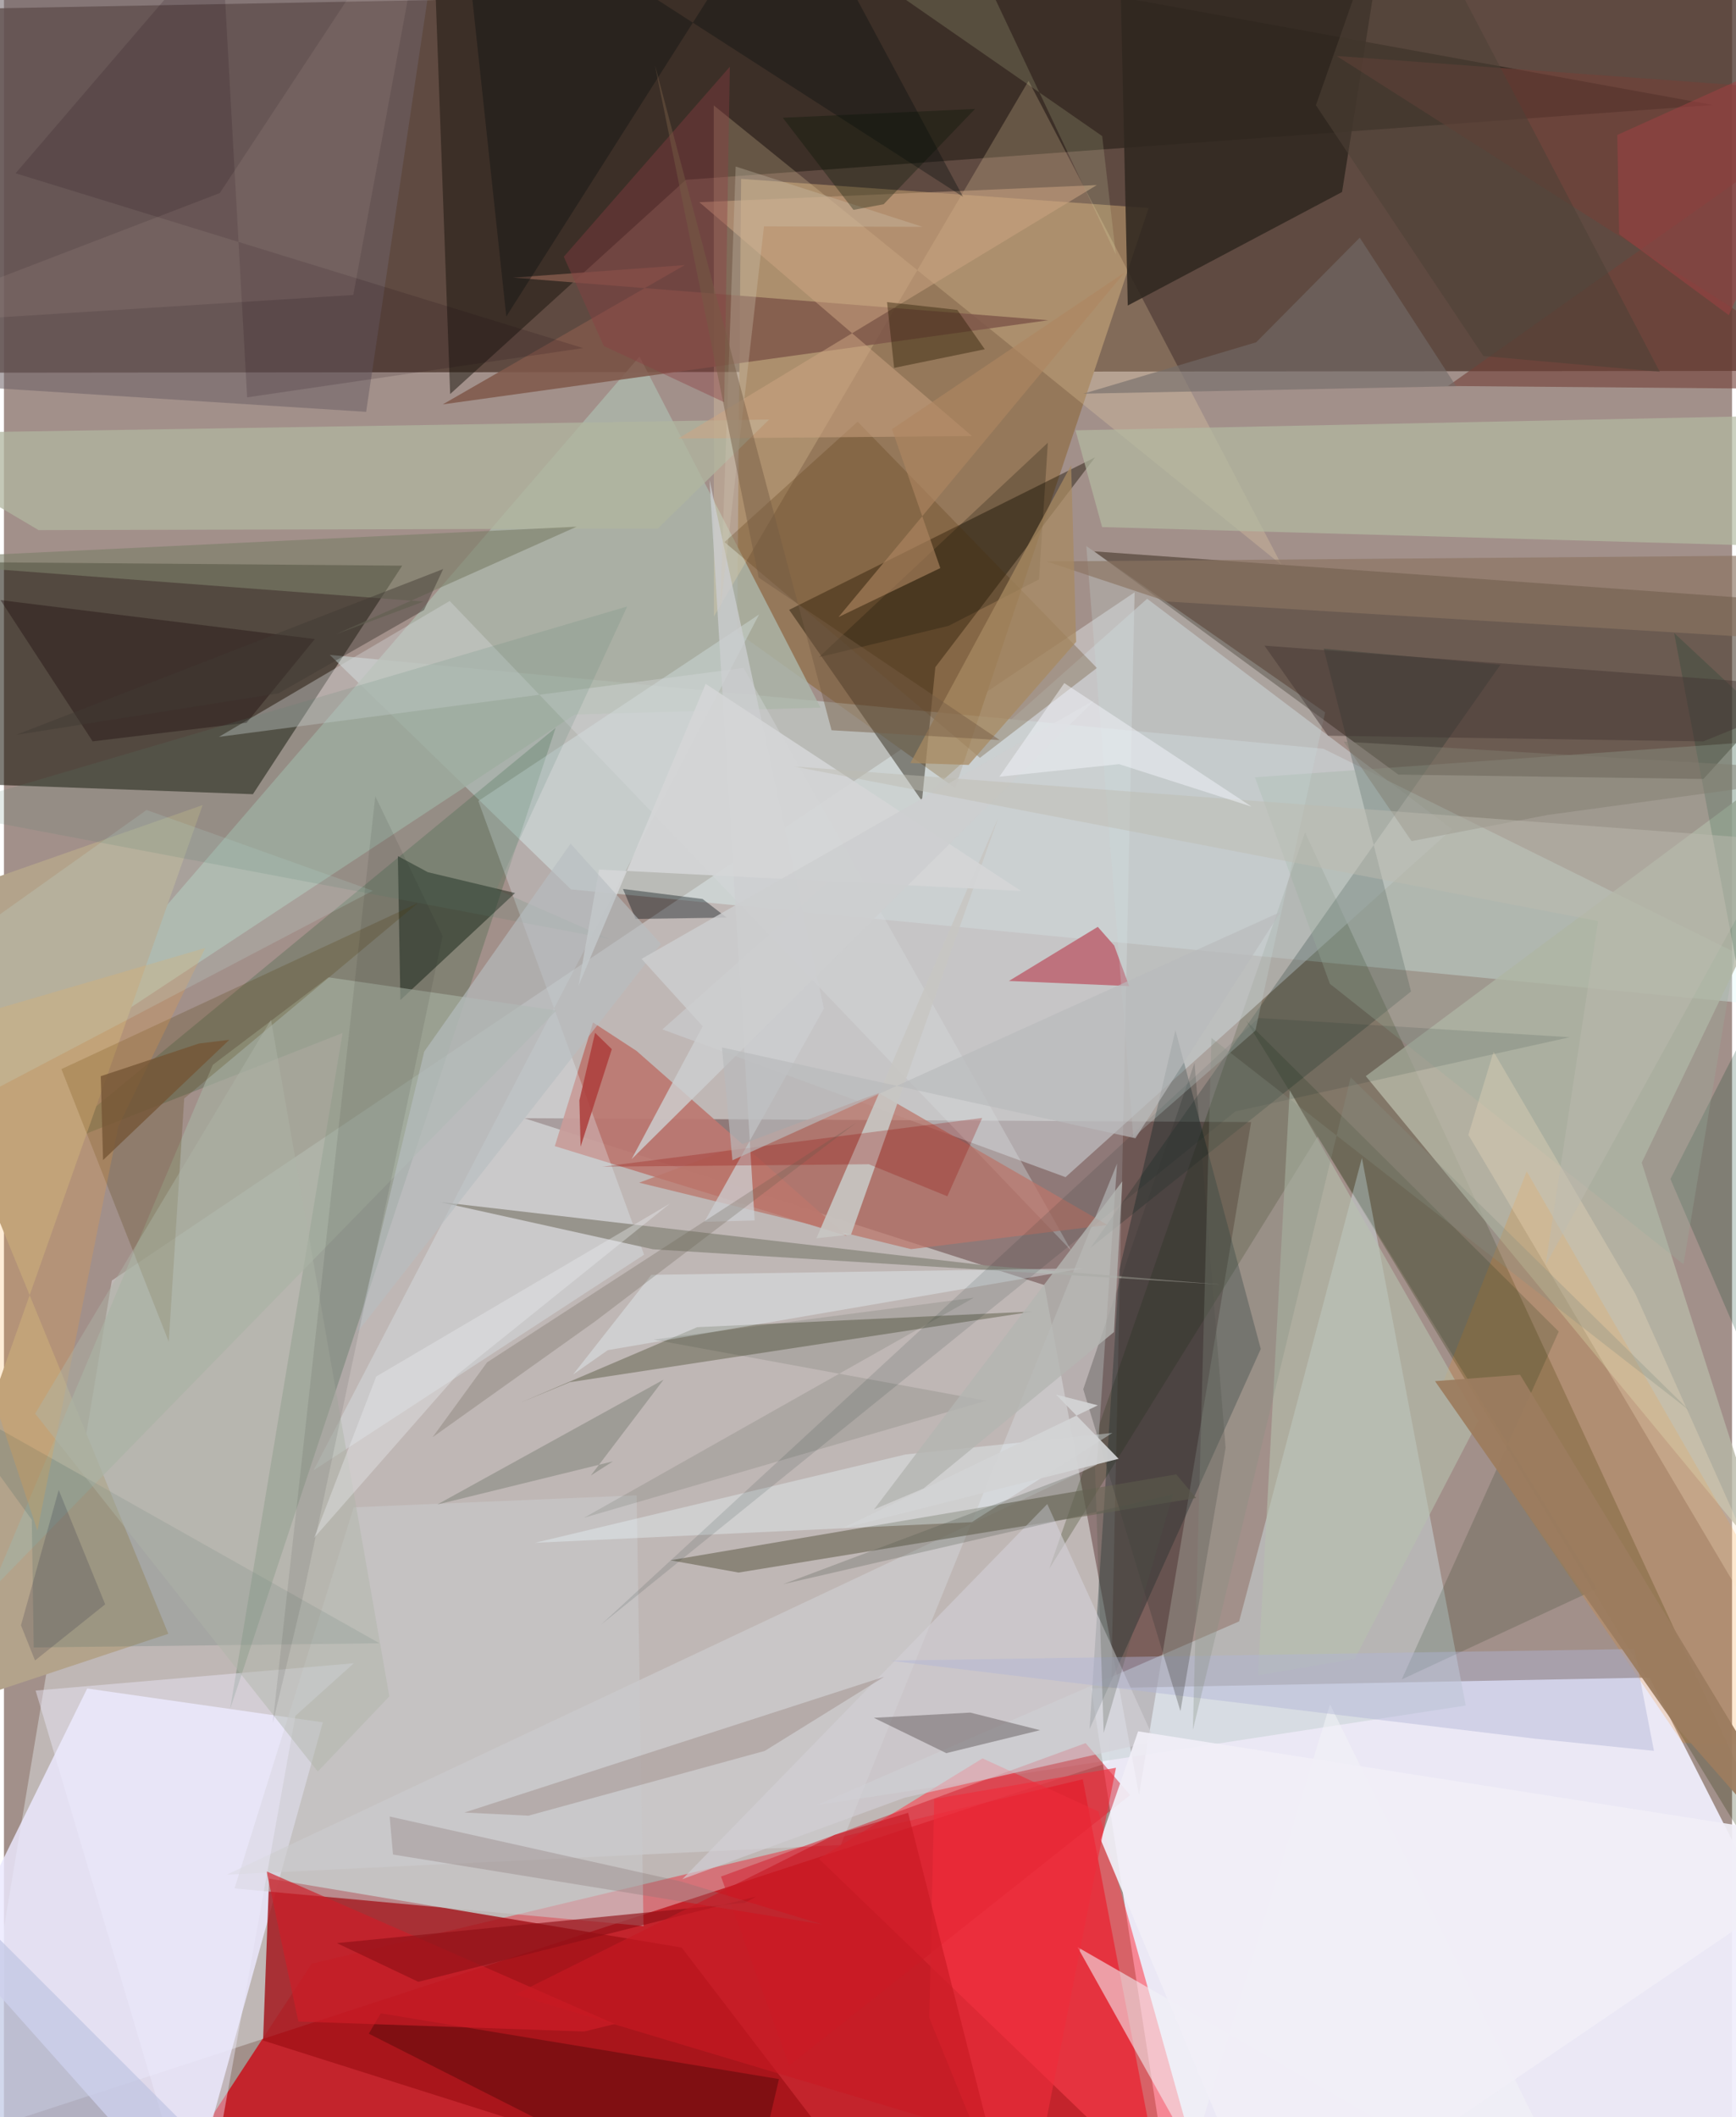 <svg xmlns="http://www.w3.org/2000/svg" width="228" height="278" viewBox="0 0 836 1024"><path fill="#a2908a" d="M0 0h836v1024H0z"/><path fill="#4c362d" fill-opacity=".773" d="M-17.234 180.265L-60.915 5.11 898-13.052v192.394z"/><path fill="#f0eefb" fill-opacity=".937" d="M567.718 1086L898 1011.982 796.081 811.386l-270.108 5.231z"/><path fill="#cc0814" fill-opacity=".788" d="M59.79 1085.846l505.203.154-43.091-225.43-372.993 89.183z"/><path fill="#f2fcff" fill-opacity=".365" d="M-16.692 1032.567l551.53-180.242 12.137-565.829L52.192 619.342z"/><path fill="#100c01" fill-opacity=".537" d="M120.436 384.13l72.227-110.534-238.493-1.952-1.569 106.362z"/><path fill="#320000" fill-opacity=".337" d="M503.31 621.546l45.788 246.494 54.241-325.332-351.605-1.869z"/><path fill="#95785a" d="M553.765 100.601l-197.15-14.078-1.958 219.196 105.531 75.452z"/><path fill="#403124" fill-opacity=".553" d="M822.148 376.772L898 293.178l-370.618-26.503 147.19 107.968z"/><path fill="#e0fdfd" fill-opacity=".392" d="M638.343 362.152L157.628 316.76l116.708 113.4L898 490.61z"/><path fill="#ebe9fe" fill-opacity=".824" d="M-21.918 942.98l62.183-126.312 114.009 16.348-65.22 234.514z"/><path fill="#a21218" fill-opacity=".812" d="M327.851 941.97L438.047 1086 125.35 986.91l2.922-78.297z"/><path fill="#18150c" fill-opacity=".498" d="M206.664-62L826.669 50.776 329.874 86.968 215.86 190.588z"/><path fill="#1f2a00" fill-opacity=".243" d="M629.43 402.577L898 981.928 635.538 549.73l-129.86 209.042z"/><path fill="#c7d3d4" fill-opacity=".561" d="M597.54 784.22l-204.277 88.857 313.904-48.174-50.23-264.834z"/><path fill="#181000" fill-opacity=".42" d="M444.104 387.423L379.86 294.96l147.989-73.749-77.269 101.467z"/><path fill="#cbced1" fill-opacity=".592" d="M513.56 569.34l-195.047-71.456 234.528-208.283 147.447 111.44z"/><path fill="#ff404d" fill-opacity=".573" d="M473.409 850.475l-79.185 48.535L588.273 1086l-58.788-209.82z"/><path fill="#b7b8a7" fill-opacity=".792" d="M855.107 758.727L792.3 562.339 898 342.372 658.812 520.484z"/><path fill="#06491c" fill-opacity=".196" d="M163.815 499.627l-54.43 327.076 157.522-474.72-248.575 204.75z"/><path fill="#acb5a9" fill-opacity=".82" d="M307.468 172.44l87.563 169.814-118.909 3.348-273 180.075z"/><path fill="#031b1d" fill-opacity=".318" d="M566.718 498.317l41.296 154.133-82.828 183.86 14.41-222.08z"/><path fill="#ffe2b0" fill-opacity=".216" d="M343.46 298.151l152.21-259.07 122.445 234.204L343.38 50.977z"/><path fill="#bd7972" fill-opacity=".922" d="M284.984 494.542l-18.49 59.802 141.198 43.46-101.66-89.509z"/><path fill="#d0cfd1" fill-opacity=".616" d="M404.827 892.368l133.65-329.547-9.762 145.57-420.907 198.307z"/><path fill="#e7f9ff" fill-opacity=".282" d="M309.668 606.847l-80.196-219.43 135.83-90.221-215.548 413.977z"/><path fill="#302820" fill-opacity=".867" d="M647.339 92.864l20.803-131.85-128.847-8.153 4.37 194.92z"/><path fill="#b3a38b" d="M-62 444.799L79.526 790.204-62 837.219 96.113 389.386z"/><path fill="#6b6655" fill-opacity=".62" d="M322.424 754.665l244.708-41.57 9.64 11.44-221.39 36.055z"/><path fill="#62614c" fill-opacity=".506" d="M335.368 641.916l162.71-7.616-224.332 34.228-24.214 10.024z"/><path fill="#6e6166" fill-opacity=".549" d="M-42.29-62h256.35l-38.846 261.194L-62 184.083z"/><path fill="#b4bba2" fill-opacity=".686" d="M518.386 208.14l12.872 46.785 321.599 9.065L898 200.227z"/><path fill="#051508" fill-opacity=".439" d="M191.771 483.706l55.482-51.78-42.185-10.077-14.506-7.793z"/><path fill="#a6b0a2" fill-opacity=".651" d="M-6.406 769.391l273.652-280.658-110.285-16.027-55.928 42.324z"/><path fill="#f98500" fill-opacity=".176" d="M736.675 566.587l-41.466 104.517 116.859 171.844L898 846.446z"/><path fill="#b0b69f" fill-opacity=".749" d="M16.728 256.379L-62 209.842l432.179-6.94-53.858 52.743z"/><path fill="#001f1c" fill-opacity=".212" d="M525.655 603.527L680.707 479.54l-42.265-165.825 85.498 7.813z"/><path fill="#bd707b" fill-opacity=".976" d="M486.175 474.458l58.153 2.48-7.213-19.597-7.955-9.053z"/><path fill="#d31926" fill-opacity=".475" d="M346.88 907.614l33.058 91.362L544.8 868.218l-21.523-25.141z"/><path fill="#4d3a00" fill-opacity=".22" d="M27.795 517.08l51.928 131.83L87.2 531.286l113.086-94.514z"/><path fill="#5a3a12" fill-opacity=".271" d="M348.58 262.186l64.41-58.233 115.75 119.121-56.596 43.466z"/><path fill="#7f584a" fill-opacity=".863" d="M212.299 195.581l117.031-67.363-83.064 6.064 258.93 20.611z"/><path fill="#f3f2f6" fill-opacity=".561" d="M519.36 941.747l55.746 99.708L641.51 824.33 770.476 1086z"/><path fill="#d6d9dc" fill-opacity=".388" d="M357.804 323.045L103.992 356.4l111.638-65.73 300.683 314.195z"/><path fill="#bb756b" fill-opacity=".733" d="M438.83 604.163L307.309 572.02l115.86-43.386 110.661 63.812z"/><path fill="#c9cacc" fill-opacity=".58" d="M111.53 913.37l197.878 18.173-3.335-208.318-136.877 5.81z"/><path fill="#052003" fill-opacity=".157" d="M770.728 768.363l-94.502 43.898 75.936-168.234-151.3-150.435z"/><path fill="#cea582" fill-opacity=".522" d="M326.18 212.118L528.682 89.515l-192.285 8.277L468.29 210.894z"/><path fill="#2f0500" fill-opacity=".329" d="M358.462 1075.744l16.475-70.173-192.654-31.789-5.78 9.837z"/><path fill="#724138" fill-opacity=".612" d="M644.7 27.074L898 188.392l-199.399-1.702L898 45.549z"/><path fill="#d2cfd6" fill-opacity=".631" d="M435.592 869.53l-107.403 39.36 176.544-181.435 52.047 114.67z"/><path fill="#939087" fill-opacity=".925" d="M210.793 581.356l264.468 30.716 113.503 9.206-274.727-17.033z"/><path fill="#200d0f" fill-opacity=".392" d="M-1.656 290.254l152.02 18.83-32.993 40.496-74.47 8.996z"/><path fill="#736c6e" fill-opacity=".569" d="M420.825 830.847l46.658-2.53 33.764 8.51-45.368 11.102z"/><path fill="#b8c1af" fill-opacity=".584" d="M606.652 810.298l46.801-7.973 59.789-115.078-91.227-159.963z"/><path fill="#466664" fill-opacity=".208" d="M181.67 794.79L14.4 796.832l-.94-61.798-42.955-59.262z"/><path fill="#b0b5d7" fill-opacity=".439" d="M740 840.86l58.22 5.963-9.51-49.248-360.147 5.615z"/><path fill="#053c29" fill-opacity=".216" d="M806.185 570.246L898 390.143l-90.017-83.985L898 783.605z"/><path fill="#c7c6c3" fill-opacity=".902" d="M402.303 577.323l78.723-181.865-71.211 201.635-16.757 1.803z"/><path fill="#040f14" fill-opacity=".376" d="M299.456 429.957l38.513 4.853 11.673 8.995-44.056.66z"/><path fill="#393937" fill-opacity=".302" d="M569.149 827.639l21.849-127.409-15.039-186.22-53.825 157.891z"/><path fill="#edf9fe" fill-opacity=".357" d="M536.243 693.052L436.202 703.46l-179.353 42.743 211.294-9.974z"/><path fill="#ebf8fd" fill-opacity=".38" d="M275.329 664.803l37.872-48.202 209.057-3.171L292.1 653.022z"/><path fill="#0a0f0e" fill-opacity=".365" d="M243.02 153.072L379.6-62l84.37 157.17L220.008-62z"/><path fill="#99ad9f" fill-opacity=".294" d="M641.433 475.81l-36.253-99.87 249.617-17.72-42.276 253.304z"/><path fill="#7c7f68" fill-opacity=".616" d="M202.931 290.953L-62 270.963l339.034-16.216-116.538 52.074z"/><path fill="#7d8175" fill-opacity=".494" d="M294.637 706.8l-10.73 6.857 35.225-46.389-109.536 60.42z"/><path fill="#fde4c5" fill-opacity=".267" d="M720.632 508.653l68.657 117.266L898 868.963 708.437 548.867z"/><path fill="#001d1f" fill-opacity=".114" d="M606.92 492.382l150.598 9.283-161.8 35.894-306.837 248.207z"/><path fill="#cf1d28" fill-opacity=".659" d="M127.039 905.126l15.372 72.615 138.338 4.824 14.752-3.622z"/><path fill="#9a8582" fill-opacity=".42" d="M222.726 876.666l203.21-65.723-57.874 35.908-114.345 31.328z"/><path fill="#cdced1" fill-opacity=".757" d="M338.849 590.948l57.82-103.16L341.32 232.05l21.834 358.241z"/><path fill="#cadede" fill-opacity=".251" d="M546.347 550.113l59.052-51.616 33.747-153.94-115.52-80.427z"/><path fill="#ffa233" fill-opacity=".192" d="M97.416 458.492L-62 505.077l78.187 235.23 39.11-195.457z"/><path fill="#8a7461" fill-opacity=".651" d="M504.388 271.56l58.253 19.376 305.862 18.632-.832-40.986z"/><path fill="#c4e8e1" fill-opacity=".196" d="M-62 557.132l240.405-126.306-109.408-39.062-116.014 82.542z"/><path fill="#726c68" fill-opacity=".604" d="M702.532 186.815l-180.318 3.593 83.577-24.855 50.108-50.6z"/><path fill="#587f72" fill-opacity=".165" d="M238.198 430.198l63.315-136.87-335.805 98.87 327.322 62.02z"/><path fill="#0c0a00" fill-opacity=".235" d="M394.268 317.865l110.746-103.738-4.283 66.098-43.764 22.477z"/><path fill="#413432" fill-opacity=".451" d="M609.795 312.28l275.59 20.633-63.317 25.678-181.505-2.741z"/><path fill="#d4d5d7" fill-opacity=".898" d="M277.927 476.86l61.544-146.094 152.604 100.19-204.2-10.379z"/><path fill="#a88a61" fill-opacity=".733" d="M438.499 369.06l28.18.907 52.017-59.53-2.425-85.464z"/><path fill="#f1eff8" fill-opacity=".922" d="M530.566 889.754l18.11-52.37L898 892.153 612.82 1086z"/><path fill="#ae8661" fill-opacity=".62" d="M403.725 298.466l138.483-166.729-112.641 75.837 23.41 67.181z"/><path fill="#8f1116" fill-opacity=".643" d="M358.51 920.303l-197.443 19.515 39.392 18.715 163.348-41.22z"/><path fill="#920400" fill-opacity=".251" d="M289.591 564.29l183.652-23.57-16.856 37.886-37.97-15.491z"/><path fill="#9d4142" fill-opacity=".533" d="M834.419 152.436l-53.037-39.174-.908-47.984L898 12.22z"/><path fill="#19050e" fill-opacity=".149" d="M280.17 168.363L5.626 83.81l99.577-116.072 12.439 224.448z"/><path fill="#b7bec1" fill-opacity=".627" d="M274.12 408.05l43.684 48.536L170.737 644.61l32.577-136.006z"/><path fill="#281900" fill-opacity=".4" d="M474.488 168.922l-13.299-19.038-33.975-3.756 3.431 31.804z"/><path fill="#eeecfe" fill-opacity=".42" d="M94.913 1086l-79.6-268.327 153.958-13.227-28.275 25.453z"/><path fill="#625a4c" fill-opacity=".255" d="M412.373 542.988l-126.244 96.024-78.787 56.14 26.382-36.24z"/><path fill="#bcc2e1" fill-opacity=".635" d="M-8.703 1037.895l116.881 10.402-114.28-114.33-13.167 110.81z"/><path fill="#d1bdb0" fill-opacity=".11" d="M206.74-62l-37.748 204.667L-62 157.29l166.426-63.918z"/><path fill="#001a09" fill-opacity=".098" d="M280.666 734.07l188.55-106.421-154.988 20.27 161.001 29.564z"/><path fill="#d1c7b2" fill-opacity=".314" d="M444.348 109.705l-76.666-.22-21.272 186.818 7.577-215.756z"/><path fill="#cdcecf" fill-opacity=".82" d="M303.64 560.645l224.235-222.25-219.424 125.38 29.562 32.59z"/><path fill="#e5f6b9" fill-opacity=".157" d="M473.088-14.193l-66.227-6.325 124.432 86.326 6.619 57.272z"/><path fill="#b4b5b2" fill-opacity=".8" d="M537.02 644.252l-92.092 75.638-24.025 10.168 120.123-158.664z"/><path fill="#afb6a8" fill-opacity=".443" d="M129.196 493.233l-114.1 190.478 136.73 173.11 34.617-36.342z"/><path fill="#8c3e42" fill-opacity=".396" d="M351.166 32.274l-2.728 162.279-58.25-27.214-19.354-43.173z"/><path fill="#ef2c3a" fill-opacity=".624" d="M537.955 855.027l-87.913 15.05-2.428 105.807L492.316 1086z"/><path fill="#859082" fill-opacity=".302" d="M651.507 521.06l-76.355 315.73 8.996-334.76 231.259 180.23z"/><path fill="#755c45" fill-opacity=".471" d="M314.93 31.53l50.172 247.83 116.655 78.597-81.392-4.761z"/><path fill="#161f1e" fill-opacity=".094" d="M179.636 385.096l32.573 67.637-67.49 319.168-14.707 61.62z"/><path fill="#b9babc" fill-opacity=".671" d="M617.595 441.067l-70.232 109.48-200.024-43.943 5.068 54.598z"/><path fill="#403a34" fill-opacity=".459" d="M5.856 355.45l126.932-20.086 70.436-40.317 9.263-19.823z"/><path fill="#897877" fill-opacity=".329" d="M188.205 896.974l-1.611-18.382 141.075 31.438 68.152 20.71z"/><path fill="#d3d4d5" fill-opacity=".922" d="M529.181 679.7l-20.23-5.195 30.306 31.065-133.897 33.717z"/><path fill="#755535" fill-opacity=".78" d="M94.332 504.712l-47.505 15.81 1.115 40.573 61.098-58.18z"/><path fill="#c71923" fill-opacity=".616" d="M477.204 1033.618l-39.808-156.83-35.623 10.707-154.509 77.196z"/><path fill="#ad3f3d" fill-opacity=".871" d="M285.972 499.54l8.096 7.9-15.104 47.158-.586-22.39z"/><path fill="#ecf0f1" fill-opacity=".361" d="M180.096 665.769l142.08-83.644-102.676 82.57-69.44 79.087z"/><path fill="#4d4137" fill-opacity=".561" d="M674.356-62l126.687 241.815-85.34-7.612-81.026-121.316z"/><path fill="#9c7c5f" fill-opacity=".949" d="M692.303 668.015l41.158-3.1L898 936.447 808.61 834.6z"/><path fill="#4b5348" fill-opacity=".255" d="M376.93 766.227l188.611-43.508-33.529 115.4-4.2-128.72z"/><path fill="#807c6f" fill-opacity=".467" d="M680.95 406.827l-32.848-48.142L898 373.528l-151.078 20.617z"/><path fill="#0e0e31" fill-opacity=".169" d="M15.039 803.107L8.235 786.11l18.252-65.448L48.97 775.95z"/><path fill="#bdbcb1" fill-opacity=".455" d="M771.2 445.486L382.218 370.72l476.795 35.614-113.261 205.593z"/><path fill="#021201" fill-opacity=".302" d="M469.764 52.692L425.576 98.79l-14.61 2.712-34.192-44.547z"/><path fill="#f5f6fc" fill-opacity=".467" d="M512.964 330.392l90.607 59.752-64.112-20.554-57.919 6.083z"/></svg>